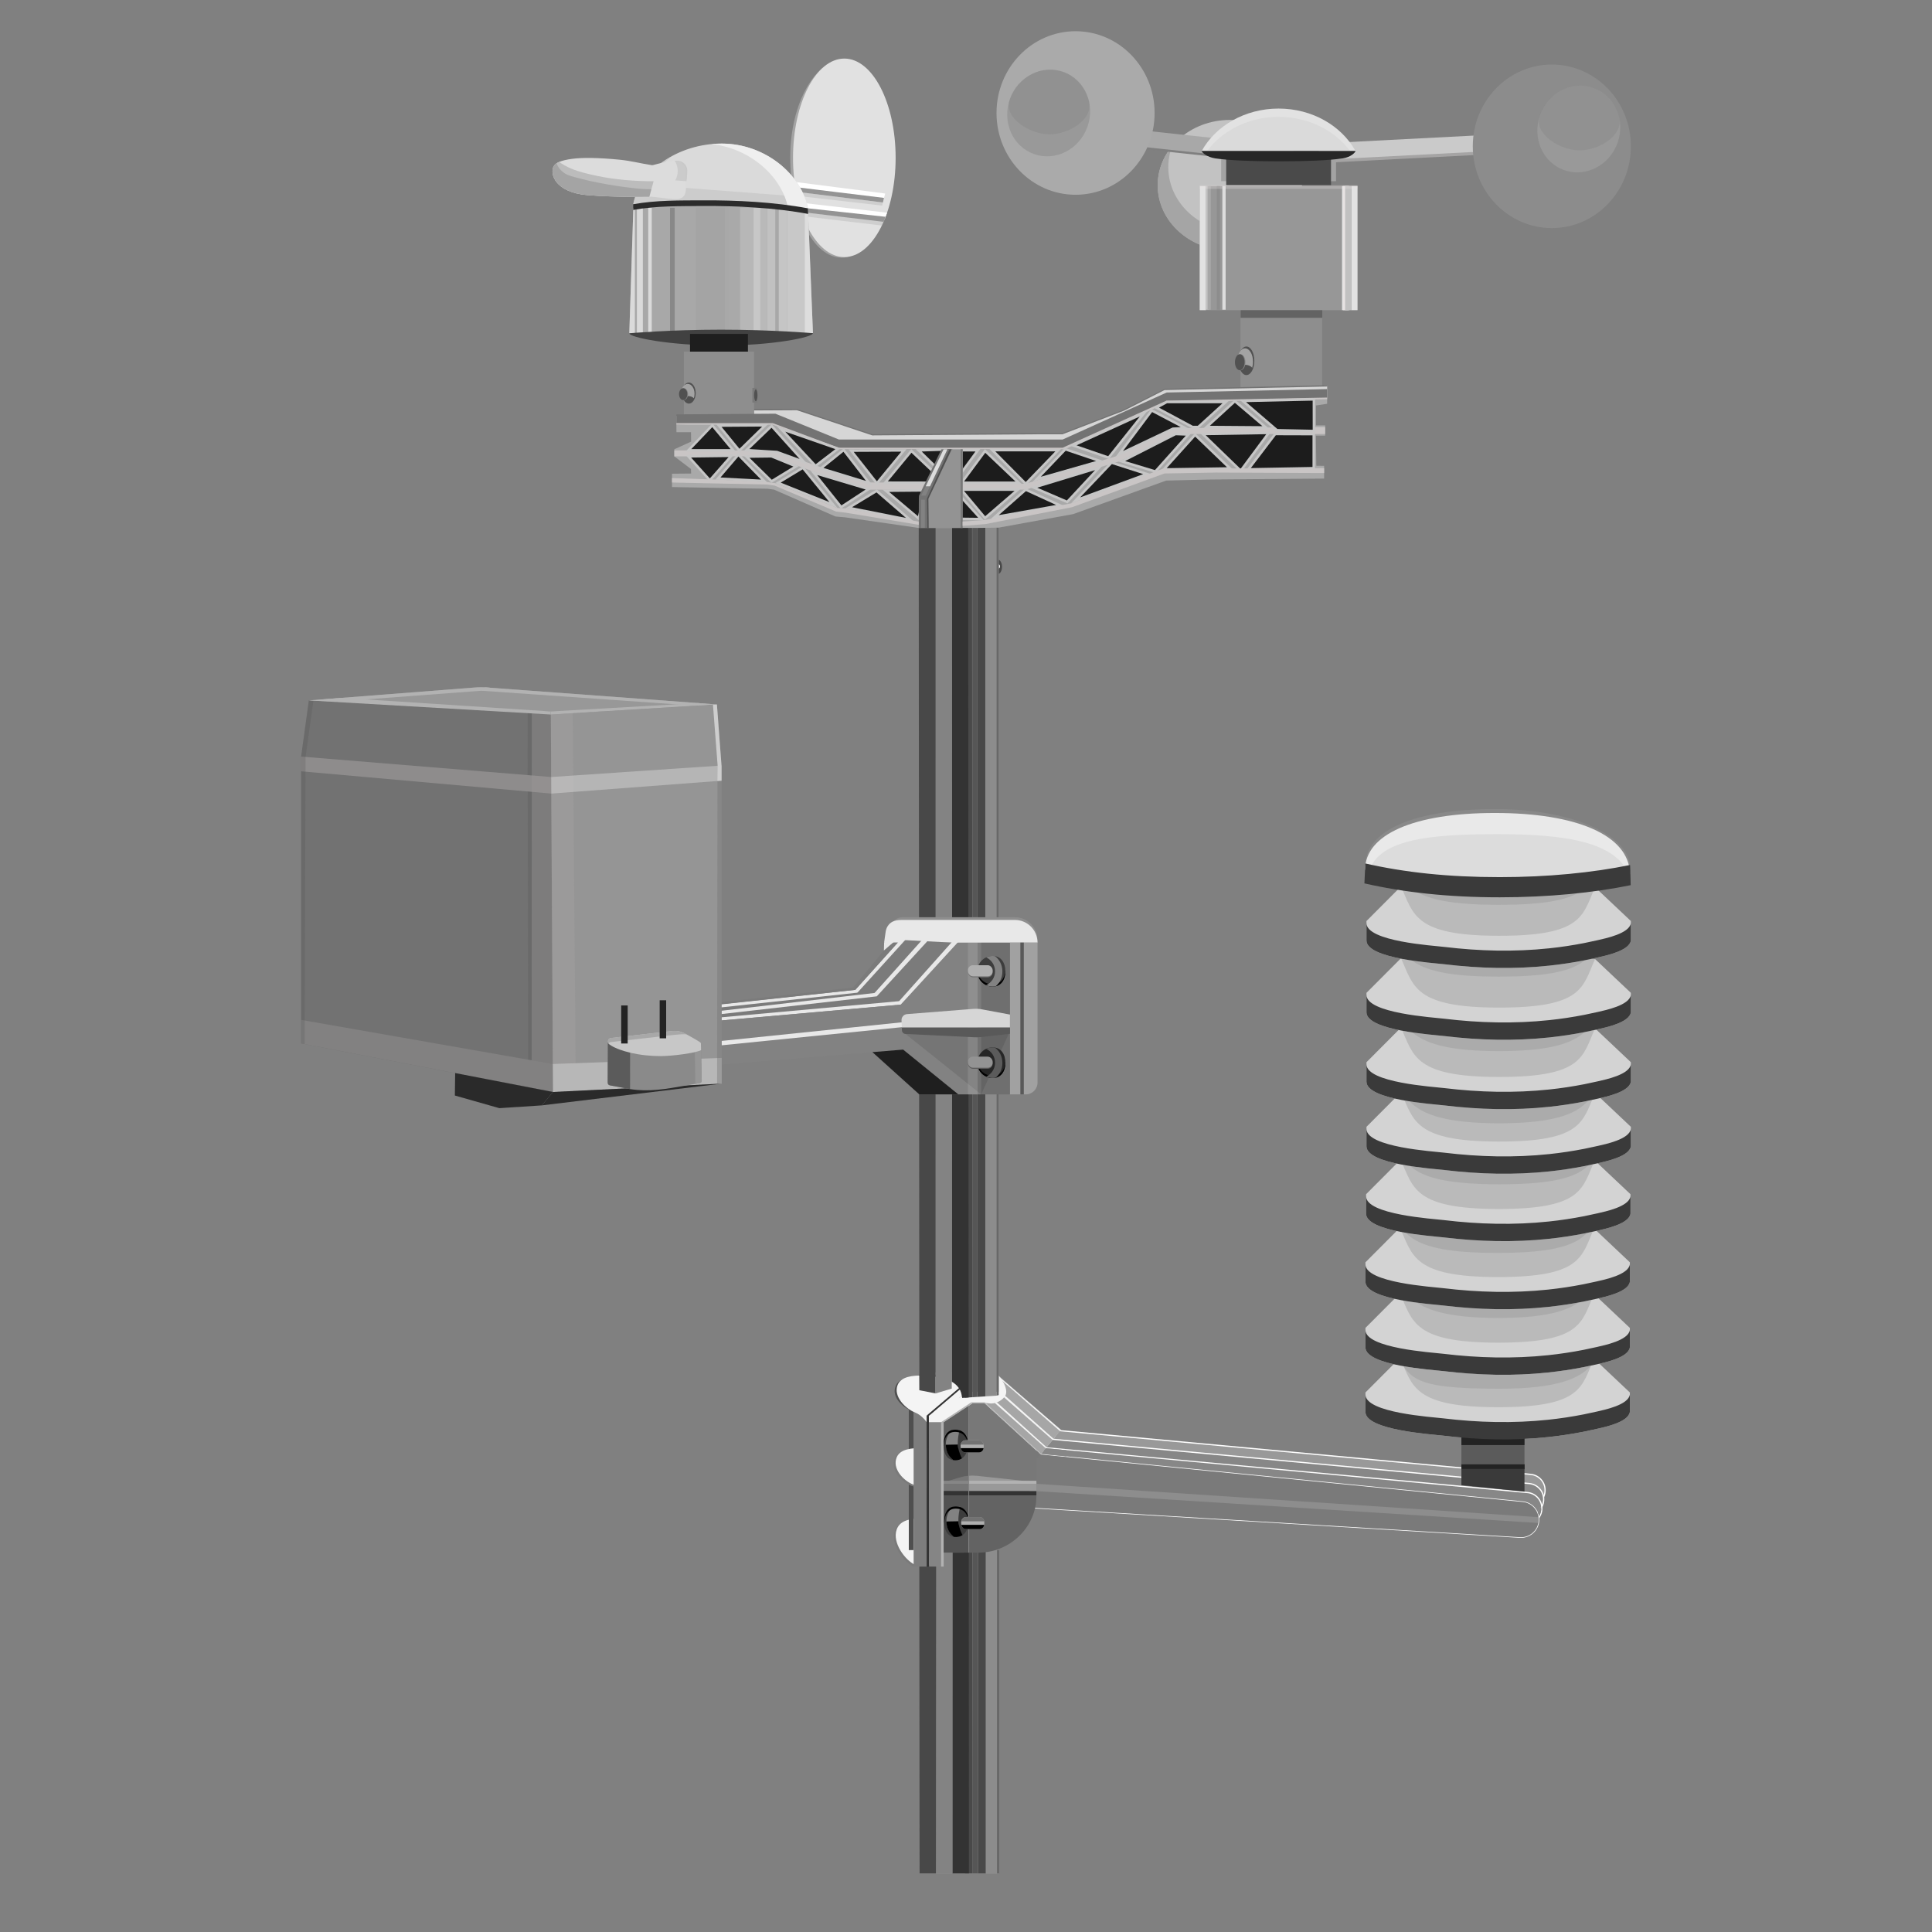 <?xml version="1.0" encoding="UTF-8"?><svg id="uuid-f967d02a-7ce9-48d0-b9ee-9da6dde235be" xmlns="http://www.w3.org/2000/svg" viewBox="0 0 4000 4000"><rect x="0" y="0" width="4000" height="4000" fill="#808080" stroke="none"/><path d="M3278.73,2964.22c-24.31,4.79-48.83,8.49-73.47,11.09-72.03,7.62-144.88,5.81-216.73-2.88-23.63-2.86-161.52-11.27-161.52-49.28v-40.18l71.51-71.74,401.76,1.76,74.15,69.98s0,40.16,0,40.18c-3,21.56-52.68,31.56-68.34,35.2-9.09,2.11-18.21,4.07-27.36,5.87Z" style="fill:#d3d3d3;"/><path d="M2898.52,2811.23c26.15,58.4,28.09,102.08,202.2,102.28,175.06,.2,173.41-42.12,199.56-100.52l-401.76-1.76Z" style="fill:#969696; opacity:.41;"/><polygon points="2068.97 3878.74 2068.97 3209.22 1904.54 3209.22 1903.87 3878.74 2068.97 3878.74" style="fill:#9f9f9f;"/><rect x="2064.06" y="3209.22" width="4.91" height="669.52" style="fill:#686868;"/><path d="M2024.86,3209.22v669.52c5.43,.05,10.86-.01,16.29,0v-669.52s-16.29,0-16.29,0Z" style="fill:#494949;"/><polygon points="1997.55 3209.22 1997.95 3878.74 2013.99 3878.74 2013.85 3209.22 1997.55 3209.22" style="fill:#494949;"/><polygon points="1971.89 3209.22 1971.82 3878.74 2006.05 3878.74 2005.7 3209.22 1971.89 3209.22" style="fill:#333;"/><polygon points="1938.35 3209.22 1937.81 3878.74 1971.82 3878.74 1971.89 3209.22 1938.35 3209.22" style="fill:#838383;"/><polygon points="1903.34 3209.22 1903.87 3878.74 1937.81 3878.74 1938.35 3209.22 1903.34 3209.22" style="fill:#484848;"/><path d="M2014.25,3209.22v669.52c3.54,.05,7.08-.03,10.62,0v-669.52h-10.62Z" style="fill:#565656;"/><rect x="2041.16" y="3209.22" width="22.9" height="669.52" style="fill:#8c8c8c;"/><path d="M3168.05,3118.05l-1006.49-94.86,9.29-63.38,998.27,92.71c17.48,1.62,30.6,16.7,29.79,34.24h0c-.77,16.79-14.09,30.29-30.87,31.3Z" style="fill:#999;"/><path d="M3168.02,3119.34h-.1s-1007.83-94.99-1007.83-94.99l9.67-65.91,1.21,.11,998.27,92.71c18.2,1.69,31.79,17.31,30.95,35.57-.8,17.49-14.59,31.47-32.07,32.52h-.1Zm-1005.01-97.28l1005.05,94.72c16.12-1.02,28.83-13.93,29.57-30.08,.78-16.89-11.8-31.34-28.64-32.91l-997.06-92.6-8.92,60.86Z" style="fill:#fff;"/><path d="M3165.12,3137.05l-1019.37-108.98,22.18-49.26,998.27,92.71c17.48,1.62,30.6,16.7,29.79,34.24h0c-.77,16.79-14.09,30.29-30.87,31.3Z" style="fill:#878787;"/><path d="M3165.1,3138.33h-.1s-1007.83-94.99-1007.83-94.99l9.67-65.91,1.21,.11,998.27,92.71c18.2,1.69,31.79,17.31,30.95,35.57-.8,17.49-14.59,31.47-32.07,32.52h-.1Zm-1005.01-97.28l1005.05,94.72c16.12-1.02,28.83-13.93,29.57-30.08,.78-16.89-11.8-31.34-28.64-32.91l-997.06-92.6-8.92,60.86Z" style="fill:#fff;"/><path d="M3161.36,3156.95h-.1s-1007.83-94.99-1007.83-94.99l9.67-65.91,1.21,.11,998.27,92.7c18.2,1.69,31.79,17.31,30.95,35.57-.8,17.49-14.59,31.47-32.07,32.52h-.1Zm-1014.46-145.53l1014.51,142.97c16.12-1.02,28.83-13.93,29.57-30.08,.78-16.89-11.8-31.34-28.64-32.91l-997.42-92.99-18.01,13Z" style="fill:#fff;"/><path d="M3146.79,3183.26l-1021.84-61.85,6.23-113.05,1021.39,100.61c19.13,1.82,33.74,17.88,33.74,37.1h0c0,21.47-18.09,38.5-39.52,37.2Z" style="fill:#7a7a7a; stroke:#fff; stroke-miterlimit:10; stroke-width:1.28px;"/><path d="M1994.74,3214.47h-113.18v-332.96h218.95l-13.66,21.14,58.88,28.41v132.41c0,83.4-67.61,151.01-151.01,151.01Z" style="fill:#787878;"/><path d="M1947.96,3186.97c0,17.86,6.51,36.03-5.79,43.77-12.82,8.05-37.92,12.71-37.92,12.71h-12.66c-20.3-9.39-48.86-46.25-39.24-73.96,7.25-20.88,32.74-22.57,48.91-22.57,37.14,0,46.71,9.56,46.71,40.05Z" style="fill:#7a7a7a;"/><path d="M1947.96,3186.97c0,17.86,10.64,33.2-1.67,40.94-16.81,10.56-33.97,20.08-51.88,11.8-20.3-9.39-47.57-45.34-37.94-73.04,7.25-20.88,32.74-22.57,48.91-22.57,37.14,0,42.58,12.39,42.58,42.87Z" style="fill:#f4f4f4;"/><rect x="1881.57" y="2884.9" width="10.01" height="324.41" style="fill:#4f4f4f;"/><path d="M1953.78,3036.85c0,15.23,.69,28.51-11.61,35.1-16.81,9.01-37.58,11.22-55.48,4.15-20.3-8.01-43.96-32.75-34.34-56.38,7.25-17.81,32.74-19.25,48.91-19.25,37.14,0,52.53,10.37,52.53,36.37Z" style="fill:#7a7a7a;"/><path d="M1951.17,3035.59c0,15.23-4.88,28.07-4.88,33.95,0,19.07-37.58,11.22-55.48,4.15-20.3-8.01-43.96-32.75-34.34-56.38,7.25-17.81,32.74-19.25,48.91-19.25,37.14,0,45.8,11.52,45.8,37.53Z" style="fill:#f4f4f4;"/><rect x="1891.58" y="2884.9" width="26.88" height="358.55" style="fill:#7d7d7d;"/><polygon points="1953.78 3243.45 1923.32 3243.45 1922.13 2884.9 1953.78 2884.9 1953.78 3243.45" style="fill:#858585;"/><path d="M2145.74,3087.22l-191.95-.25v-18.14l33.32-9.95c11.7-3.49,23.97-4.62,36.11-3.3l122.53,13.25v18.39Z" style="fill:#999;"/><polygon points="2145.74 3096.26 1953.79 3096.26 1953.79 3086.97 2145.74 3087.22 2145.74 3096.26" style="fill:#333;"/><polygon points="2190.54 2967.44 2158.63 3005.98 2023.67 2882.3 2060.55 2842.38 2190.54 2967.44" style="fill:#f4f4f4;"/><polygon points="2082 2873.01 2190.54 2967.44 2181.17 2978.75 2079.05 2887.94 2082 2873.01" style="fill:#a6a6a6;"/><polygon points="2065.89 2846.74 2197.13 2960.97 2185.48 2973.61 2059.4 2853.57 2065.89 2846.74" style="fill:#a6a6a6;"/><polygon points="2158.63 3005.98 2043.03 2877.47 1992.44 2877.47 1992.44 2905.59 2038.91 2905.59 2154.66 3011.32 2158.63 3005.98" style="fill:#f4f4f4;"/><polygon points="2179.2 2981.14 2155.48 3010.24 2038.98 2903.4 2075.53 2890.22 2179.2 2981.14" style="fill:#a6a6a6;"/><path d="M2081.36,2889.66c-4.12,7.14-16.22,16.27-29.23,16.12-6.38-.07-24.35-3.11-31.48-5.28-5.91-1.8,.67-7.52-5.2-10.91-27.37-15.8-41.02-43.61-33.2-57.15,7.82-13.54,35.78-18.25,63.15-2.44s43.78,46.13,35.96,59.67Z" style="fill:#f4f4f4;"/><path d="M2074.57,1173.52c0,8.17-3.84,14.79-8.57,14.79s-14.59-6.62-14.59-14.79,9.85-14.79,14.59-14.79,8.57,6.62,8.57,14.79Z" style="fill:#484848;"/><path d="M2067.77,1168.45v8.45c1.45,0,2.62-1.89,2.62-4.23s-1.17-4.23-2.62-4.23Z" style="fill:#fff;"/><rect x="1903.34" y="1076.73" width="164.43" height="1804.78" style="fill:#9f9f9f;"/><polygon points="2067.77 2888.36 2062.86 2889.61 2062.86 1076.73 2067.77 1076.73 2067.77 2888.36" style="fill:#686868;"/><polygon points="2039.96 2891.04 2023.67 2892.1 2023.67 1076.73 2039.96 1076.73 2039.96 2891.04" style="fill:#494949;"/><polygon points="2013.05 2892.79 1997.42 2893.81 1996.36 1076.73 2012.65 1076.73 2013.05 2892.79" style="fill:#494949;"/><polygon points="2005.46 2893.28 1970.69 2895.78 1970.69 1076.73 2004.5 1076.73 2005.46 2893.28" style="fill:#333;"/><polygon points="1970.5 2883.79 1937.08 2883.79 1937.15 1076.73 1970.69 1076.73 1970.5 2883.79" style="fill:#838383;"/><polygon points="1937.08 2883.79 1903.21 2883.79 1902.15 1076.73 1937.15 1076.73 1937.08 2883.79" style="fill:#484848;"/><polygon points="2023.67 2892.1 2013.05 2892.79 2013.05 1076.73 2023.67 1076.73 2023.67 2892.1" style="fill:#565656;"/><polygon points="2062.86 2889.61 2039.96 2891.04 2039.96 1076.73 2062.86 1076.73 2062.86 2889.61" style="fill:#8c8c8c;"/><path d="M1848.59,325.54c0,113.5-47.56,207.92-106.22,207.92s-106.22-94.42-106.22-207.92,53.27-202.8,111.93-202.8,100.51,89.3,100.51,202.8Z" style="fill:#a3a3a3;"/><ellipse cx="1748.09" cy="326.75" rx="106.22" ry="205.5" style="fill:#e1e1e1;"/><polygon points="1829.27 413.15 1646.58 387.49 1645.67 381.47 1645 376.55 1832.75 400.67 1829.27 413.15" style="fill:#fff;"/><polygon points="1827.98 419.17 1648.24 397.04 1647.45 392.68 1646.55 387.32 1830.23 409.72 1827.98 419.17" style="fill:#949494;"/><polygon points="1832.17 452.33 1656.4 430.58 1655.8 428.58 1655.25 426.7 1654.2 422.94 1653.14 419.01 1836.6 440.39 1835.08 444.72 1833.75 448.27 1832.17 452.33" style="fill:#fff;"/><polygon points="1829.3 459.22 1659.09 438.99 1657.99 435.64 1656.78 431.81 1656.07 429.47 1833.52 448.85 1832.79 450.76 1830.96 455.31 1829.3 459.22" style="fill:#949494;"/><polygon points="1825.76 466.92 1662.15 447.5 1659.09 438.99 1830.14 457.23 1829 459.89 1827.87 462.39 1825.76 466.92" style="fill:#949494; opacity:.25;"/><polygon points="1826.37 425.66 1649.93 405.42 1648.24 397.04 1827.98 419.17 1826.37 425.66" style="fill:#949494; opacity:.25;"/><path d="M1970.56,2887.81c0,15.23-14.03,27.38-26.34,33.98-16.81,9.01-36.44,7.6-54.35,.54-20.3-8.01-45.1-29.14-35.48-52.76,7.25-17.81,32.74-19.25,48.91-19.25,37.14,0,67.25,11.49,67.25,37.49Z" style="fill:#4f4f4f;"/><path d="M1918.46,2944.44s-8.96-14.05-23.69-19.89c-20.3-8.05-45.87-33.57-36.25-57.31,7.25-17.89,32.74-19.34,48.91-19.34,17.7,0,35.64,3.03,52.58,8.14,12.76,3.85,26.05,13.95,29.91,27.61,.76,2.69,1.38,6.57,1.38,6.57l-72.84,54.22Z" style="fill:#f4f4f4;"/><polygon points="1923.16 2931.46 1918.46 2930.81 1988.08 2871.63 1992.44 2872.4 1923.16 2931.46" style="fill:#333;"/><polygon points="2020.65 2900.52 1992.15 2894.24 1991.3 2890.22 1923.35 2931.36 1923.16 2931.46 1923.16 2944.44 1953.78 2944.44 2020.65 2900.52" style="fill:#f4f4f4;"/><polygon points="1400.33 879.27 1400.54 894.84 1430.63 894.84 1430.91 914.28 1396.15 930.18 1396.15 944.92 1430.59 971 1430.95 980.41 1391.34 980.76 1391.33 1008.39 1536.42 1011.03 1589.1 1011.87 1602.68 1013.76 1729.79 1069.36 1749.73 1071.08 1902.16 1093.04 2021.93 1093.04 2067.77 1092.41 2221.81 1064.43 2414.43 994.99 2507.15 992.76 2741.45 990.83 2741.45 964.53 2725.32 964.3 2724.45 902.02 2743.61 901.96 2743.63 880.74 2724.47 880.74 2724.47 839.49 2747.72 835.99 2747.72 797.51 2415.67 832.31 2255.72 903.9 2197.01 930.18 2045.8 930.18 1842.75 930.18 1736.7 929.58 1599.07 871.64 1400.33 879.27" style="fill:#a9a9a9;"/><ellipse cx="2546.33" cy="383.44" rx="149.29" ry="135.14" style="fill:#c2c2c2;"/><path d="M2568.1,481.22c-82.45,0-149.29-60.5-149.29-135.14,0-15.24,2.79-29.88,7.92-43.55-18.82,22.61-29.99,50.75-29.99,81.24,0,74.64,66.84,135.14,149.29,135.14,65.62,0,121.35-38.32,141.37-91.59-27.25,32.73-70.54,53.9-119.31,53.9Z" style="fill:#a5a5a5;"/><polygon points="1683.13 689.83 1302.92 690.01 1311.32 430.15 1467.76 417.62 1672.53 430.13 1683.13 689.83" style="fill:#a8a8a8;"/><rect x="1629.58" y="430.15" width="36.31" height="262.45" style="fill:#e4e4e4; opacity:.54;"/><rect x="1612.34" y="430.15" width="17.24" height="262.45" style="fill:#c5c5c5;"/><polygon points="1683.13 689.83 1665.9 692.6 1665.9 430.15 1672.77 431.36 1683.13 689.83" style="fill:#ddd;"/><rect x="1318.65" y="430.15" width="12.29" height="262.45" style="fill:#dadada;"/><rect x="1342.15" y="430.15" width="7.21" height="262.45" style="fill:#dadada;"/><polygon points="1314.45 692.6 1302.92 690.01 1311.32 430.15 1314.45 430.15 1314.45 692.6" style="fill:#dadada;"/><rect x="1588.65" y="430.15" width="16.48" height="262.45" style="fill:#c1c1c1;"/><rect x="1574.23" y="430.15" width="14.42" height="262.45" style="fill:#b9b9b9;"/><rect x="1559.81" y="430.15" width="14.42" height="262.45" style="fill:#c7c7c7;"/><rect x="1532" y="430.15" width="27.81" height="262.45" style="fill:#b7b7b7;"/><rect x="1507.42" y="430.15" width="24.58" height="262.45" style="fill:#a9a9a9;"/><rect x="1440.51" y="430.15" width="60.12" height="262.45" style="fill:#9c9c9c; opacity:.3;"/><rect x="1387.18" y="430.15" width="9.7" height="262.45" style="fill:#888;"/><path d="M1683.13,689.83c0,8.61-84.5,25.56-190.45,25.56s-189.76-16.77-189.76-25.38c0,0,83.8-7.47,189.75-7.47s190.46,7.29,190.46,7.29Z" style="fill:#414141;"/><rect x="1428.6" y="691.35" width="119.92" height="36.76" style="fill:#1e1e1e;"/><rect x="1415.78" y="728.11" width="145.54" height="133.04" style="fill:#8e8e8e;"/><rect x="1557.75" y="803.17" width="9.3" height="30.3" style="fill:#797979;"/><ellipse cx="1426.23" cy="813.82" rx="14.14" ry="21.82" style="fill:#515151;"/><path d="M1423.89,819.92c5.5,0,10.26,1.85,12.6,4.56,.98-2.78,1.54-5.91,1.54-9.25,0-11.27-6.33-20.41-14.14-20.41s-14.14,9.14-14.14,20.41c0,3.33,.56,6.47,1.55,9.25,2.34-2.7,7.09-4.56,12.6-4.56Z" style="fill:#a3a3a3;"/><ellipse cx="1415.95" cy="816" rx="8.62" ry="12.25" style="fill:#848484;"/><ellipse cx="1414.44" cy="816" rx="8.62" ry="12.25" style="fill:#515151;"/><ellipse cx="1564.82" cy="818.32" rx="3.49" ry="12.25" style="fill:#515151;"/><polygon points="3058.44 320.74 2730.45 337.67 2730.45 303.81 3058.44 286.87 3058.44 320.74" style="fill:#a5a4a4;"/><polygon points="3058.44 314.22 2730.45 331.15 2730.45 297.29 3058.44 280.35 3058.44 314.22" style="fill:#cacaca;"/><polygon points="2674.46 341.75 2347.91 306.68 2353.26 273.24 2679.81 308.31 2674.46 341.75" style="fill:#7f7f7f;"/><polygon points="2674.46 337.18 2347.91 302.11 2353.26 268.67 2679.81 303.74 2674.46 337.18" style="fill:#a8a8a8;"/><rect x="2568.39" y="630.79" width="169.2" height="180.36" style="fill:#8e8e8e;"/><ellipse cx="2580.53" cy="746.98" rx="16.44" ry="29.59" style="fill:#515151;"/><path d="M2577.81,755.25c6.4,0,11.93,2.51,14.65,6.18,1.14-3.77,1.8-8.02,1.8-12.53,0-15.28-7.36-27.68-16.44-27.68s-16.44,12.39-16.44,27.68c0,4.52,.66,8.77,1.8,12.53,2.72-3.66,8.25-6.18,14.65-6.18Z" style="fill:#a3a3a3;"/><ellipse cx="2568.58" cy="749.93" rx="10.02" ry="16.6" style="fill:#848484;"/><ellipse cx="2566.83" cy="749.93" rx="10.02" ry="16.6" style="fill:#515151;"/><path d="M2806.4,312.57c-28.83-52-89.28-87.8-159.19-87.8s-130.37,35.81-159.19,87.8h318.39Z" style="fill:#e2e2e2;"/><path d="M2795.22,312.57c-31.69-42.5-86.14-70.56-148.02-70.56s-116.33,28.06-148.02,70.56h296.04Z" style="fill:#dadada;"/><rect x="2528.32" y="319.67" width="237.76" height="55.48" style="fill:#a3a3a3;"/><rect x="2538.67" y="316.68" width="217.06" height="66.76" style="fill:#4a4a4a;"/><path d="M2806.4,312.58c0,2.71-9.43,12.89-26.49,15.38-28.43,4.15-77.21,6.05-132.71,6.05s-102.27-1.95-130.81-6.05c-17.62-2.53-28.38-12.64-28.38-15.4h18.66s79.69,0,140.74,0,140.74,0,140.74,0c12.24,.01,18.24,.01,18.24,.01Z" style="fill:#272727;"/><rect x="2483.86" y="385.11" width="326.69" height="257.01" style="fill:#979797;"/><rect x="2483.86" y="385.11" width="12.83" height="257.01" style="fill:#e2e2e2;"/><rect x="2797.72" y="385.11" width="12.83" height="257.01" style="fill:#e2e2e2;"/><rect x="2778.48" y="385.11" width="12.83" height="257.01" style="fill:#e2e2e2;"/><rect x="2781.01" y="385.11" width="12.83" height="257.01" style="fill:#e8e3e3;"/><rect x="2784.89" y="385.11" width="12.83" height="257.01" style="fill:#c1c1c1;"/><rect x="2530.76" y="385.11" width="6.79" height="256.09" style="fill:#ddd;"/><rect x="2519.16" y="385.11" width="6.79" height="256.09" style="fill:#8d8d8d;"/><rect x="2496.69" y="385.11" width="6.79" height="256.09" style="fill:#c6c6c6;"/><rect x="2500.08" y="385.11" width="6.79" height="256.09" style="fill:#a7a7a7;"/><rect x="2483.86" y="383.44" width="326.69" height="7.63" style="fill:#e8e3e3; opacity:.28;"/><rect x="2568.58" y="642.11" width="169.01" height="15.86" style="fill:#636363;"/><polygon points="2747.72 797.51 2411.19 804.97 2326.86 847.85 2199.97 896.56 2150.41 896.56 1806 898.85 1649.96 846.71 1649.87 846.99 1649.87 846.71 1561.29 846.97 1561.32 861.16 1603.22 861.89 1749.11 916.71 1771.37 916.71 1798.4 916.71 2152.41 913.7 2169.59 913.23 2199.21 915.28 2219.23 908.5 2329.84 855.58 2412.37 813.36 2747.72 806.18 2747.72 797.51" style="fill:#737373;"/><polygon points="2747.72 800.21 2411.05 807.54 2326.72 850.42 2199.83 899.12 2150.27 899.12 1805.86 901.41 1649.82 849.28 1649.73 849.56 1649.73 849.28 1561.34 849.75 1561.32 861.16 1603.08 864.46 1748.97 919.28 1771.23 919.28 1798.26 919.28 2152.27 916.27 2169.44 915.8 2199.07 917.85 2219.09 911.07 2329.7 858.15 2412.23 815.93 2747.72 808.75 2747.72 800.21" style="fill:#d6d6d6;"/><polygon points="2747.72 808.75 2415.44 815.93 2200.21 913.19 1736.68 913.19 1736.68 913.19 1605.37 859.77 1400.3 861.16 1400.3 879.27 1599.92 879.27 1737.39 929.92 2204.38 930.18 2418.88 832.31 2747.72 826.53 2747.72 808.75" style="fill:#c9c5c5;"/><polygon points="2747.72 805.55 2415.44 812.66 2200.21 909.93 1736.68 909.93 1736.68 909.92 1605.37 856.5 1400.3 857.89 1400.3 876 1599.92 876 1736.46 926.92 2200.21 926.92 2414.96 829.55 2747.72 823.1 2747.72 805.55" style="fill:#737373;"/><polygon points="2433.7 886.38 2428.42 887.57 2311.97 944.25 2311.97 944.26 2123.6 1001.57 1789.89 998.73 1601.31 933.24 1597.15 932.51 1396.09 932.51 1396.09 944.9 1597.15 944.7 1597.15 944.69 1785.24 1013.05 1788.65 1013.76 2123.6 1013.76 2317.3 955.21 2433.7 898.55 2433.7 898.56 2743.55 898.56 2743.56 884.25 2722.92 884.27 2433.7 886.38" style="fill:#c9c5c5;"/><polygon points="1518.04 932.41 1425.21 932.41 1474.81 880.55 1518.04 932.41" style="fill:#1c1c1c; stroke:#c6c6c6; stroke-miterlimit:10; stroke-width:5.11px;"/><polygon points="1664.27 956.12 1608.45 935.83 1545.49 931.88 1597.52 881.99 1664.27 956.12" style="fill:#1c1c1c; stroke:#c6c6c6; stroke-miterlimit:10; stroke-width:5.11px;"/><polygon points="1582.07 995.79 1486.39 990.83 1528.71 941.38 1582.07 995.79" style="fill:#1c1c1c; stroke:#c6c6c6; stroke-miterlimit:10; stroke-width:5.11px;"/><polygon points="1884.67 1076.68 1757.15 1051.36 1814.95 1016.33 1884.67 1076.68" style="fill:#1c1c1c; stroke:#c6c6c6; stroke-miterlimit:10; stroke-width:5.11px;"/><polygon points="1799.94 1000.52 1699.51 969.77 1746.71 931.76 1799.94 1000.52" style="fill:#1c1c1c; stroke:#c6c6c6; stroke-miterlimit:10; stroke-width:5.11px;"/><polygon points="1725.51 1045.68 1610.73 999.67 1662.36 968.39 1725.51 1045.68" style="fill:#1c1c1c; stroke:#c6c6c6; stroke-miterlimit:10; stroke-width:5.11px;"/><polygon points="1956.34 999.49 1832.68 999.28 1886.87 933.66 1956.34 999.49" style="fill:#1c1c1c; stroke:#c6c6c6; stroke-miterlimit:10; stroke-width:5.11px;"/><polygon points="1425.21 944.81 1514.19 943.7 1469.7 994.31 1425.21 944.81" style="fill:#1c1c1c; stroke:#c6c6c6; stroke-miterlimit:10; stroke-width:5.11px;"/><polygon points="1762.29 933.03 1871.48 932.52 1815.49 1000.52 1762.29 933.03" style="fill:#1c1c1c; stroke:#c6c6c6; stroke-miterlimit:10; stroke-width:5.11px;"/><polygon points="1833.91 1015.97 1914.73 1015.29 1902.16 1073.45 1833.91 1015.97" style="fill:#1c1c1c; stroke:#c6c6c6; stroke-miterlimit:10; stroke-width:5.11px;"/><polygon points="1488.55 881.2 1584.29 880.55 1530.77 932.85 1488.55 881.2" style="fill:#1c1c1c; stroke:#c6c6c6; stroke-miterlimit:10; stroke-width:5.11px;"/><polygon points="1616.91 887.98 1734.92 929.03 1688.47 964.6 1616.91 887.98" style="fill:#1c1c1c; stroke:#c6c6c6; stroke-miterlimit:10; stroke-width:5.11px;"/><polygon points="1684.78 978.76 1798.28 1012.62 1741.5 1049.76 1684.78 978.76" style="fill:#1c1c1c; stroke:#c6c6c6; stroke-miterlimit:10; stroke-width:5.11px;"/><polygon points="1545.49 945.34 1597.22 944.71 1648.16 965.54 1597.52 996.44 1545.49 945.34" style="fill:#1c1c1c; stroke:#c6c6c6; stroke-miterlimit:10; stroke-width:5.11px;"/><polygon points="1902.16 932.44 1952.45 930.81 1939.07 968.46 1902.16 932.44" style="fill:#1c1c1c; stroke:#c6c6c6; stroke-miterlimit:10; stroke-width:5.11px;"/><polygon points="1975.32 932.2 2024.57 932.2 1977.44 996.15 1975.32 932.2" style="fill:#1c1c1c; stroke:#c6c6c6; stroke-miterlimit:10; stroke-width:5.11px;"/><polygon points="1930.95 1013.8 1925.48 1073.45 2031.16 1074.69 1975.85 1013.8 1930.95 1013.8" style="fill:#1c1c1c; stroke:#c6c6c6; stroke-miterlimit:10; stroke-width:5.11px;"/><polygon points="2039.43 1072.43 2107.36 1013.8 1990.38 1013.8 2039.43 1072.43" style="fill:#1c1c1c; stroke:#c6c6c6; stroke-miterlimit:10; stroke-width:5.11px;"/><polygon points="1990.94 999.49 2039.54 933.66 2108.88 999.49 1990.94 999.49" style="fill:#1c1c1c; stroke:#c6c6c6; stroke-miterlimit:10; stroke-width:5.11px;"/><polygon points="2054.58 932 2123.67 1001.6 2190.91 932 2054.58 932" style="fill:#1c1c1c; stroke:#c6c6c6; stroke-miterlimit:10; stroke-width:5.11px;"/><polygon points="2123.67 1013.78 2059.26 1070.61 2195.09 1046.56 2123.67 1013.78" style="fill:#1c1c1c; stroke:#c6c6c6; stroke-miterlimit:10; stroke-width:5.11px;"/><polygon points="2205.72 930.18 2277.98 954.64 2146.56 992.13 2205.72 930.18" style="fill:#1c1c1c; stroke:#c6c6c6; stroke-miterlimit:10; stroke-width:5.11px;"/><polygon points="2140.15 1009.33 2209.47 1039.18 2275.59 968.11 2140.15 1009.33" style="fill:#1c1c1c; stroke:#c6c6c6; stroke-miterlimit:10; stroke-width:5.11px;"/><polygon points="2490.13 898.58 2568.71 974.57 2626.78 896.27 2490.13 898.58" style="fill:#1c1c1c; stroke:#c6c6c6; stroke-miterlimit:10; stroke-width:5.11px;"/><polygon points="2301.31 957.88 2226.83 1036.05 2374.74 981.45 2301.31 957.88" style="fill:#1c1c1c; stroke:#c6c6c6; stroke-miterlimit:10; stroke-width:5.11px;"/><polygon points="2222.03 922.32 2295.23 947.49 2368.44 855.52 2222.03 922.32" style="fill:#1c1c1c; stroke:#c6c6c6; stroke-miterlimit:10; stroke-width:5.11px;"/><polygon points="2384.63 849.88 2454.09 886.4 2428.49 887.59 2316.79 940.58 2384.63 849.88" style="fill:#1c1c1c; stroke:#c6c6c6; stroke-miterlimit:10; stroke-width:5.11px;"/><polygon points="2322.69 955.17 2392.01 976.19 2460.59 899.61 2433.77 898.58 2322.69 955.17" style="fill:#1c1c1c; stroke:#c6c6c6; stroke-miterlimit:10; stroke-width:5.11px;"/><polygon points="2409.69 971.93 2474.28 900.31 2546.57 969.84 2409.69 971.93" style="fill:#1c1c1c; stroke:#c6c6c6; stroke-miterlimit:10; stroke-width:5.11px;"/><polygon points="2394.24 843.99 2415.67 832.31 2537.75 832.31 2480.9 884.03 2468.92 884.03 2394.24 843.99" style="fill:#1c1c1c; stroke:#c6c6c6; stroke-miterlimit:10; stroke-width:5.11px;"/><polygon points="2556.63 830.6 2620.73 884.97 2498.32 884.03 2556.63 830.6" style="fill:#1c1c1c; stroke:#c6c6c6; stroke-miterlimit:10; stroke-width:5.11px;"/><polygon points="2584.48 971.76 2640.24 898.57 2719.96 898.8 2719.96 969.28 2584.48 971.76" style="fill:#1c1c1c; stroke:#c6c6c6; stroke-miterlimit:10; stroke-width:5.11px;"/><polygon points="2573.12 830.13 2643.74 890.74 2720.38 892.35 2720.26 826.86 2573.12 830.13" style="fill:#1c1c1c; stroke:#c6c6c6; stroke-miterlimit:10; stroke-width:5.11px;"/><polygon points="1993.53 930.19 1992.92 1093.04 1922.77 1093.04 1917.95 1036.56 1953.64 930.19 1993.53 930.19" style="fill:#939393;"/><polygon points="1970.38 930.18 1953.64 930.19 1907.65 1024.53 1905.87 1031.04 1905.03 1093.04 1922.77 1093.04 1922.14 1032.62 1970.38 930.18" style="fill:#515151;"/><polygon points="1965.9 930.18 1949.16 930.19 1902.76 1026.12 1902.39 1031.17 1902.16 1093.04 1919.9 1093.04 1919.13 1032.27 1965.9 930.18" style="fill:#737373;"/><polygon points="1953.64 930.19 1907.27 1026.12 1916.41 1026.12 1961.55 930.09 1953.64 930.19" style="fill:#ddd; opacity:.14;"/><rect x="1907.27" y="1034.57" width="7.47" height="58.47" style="fill:#ddd; opacity:.14;"/><polygon points="1925.48 1006.83 1916.6 1006.83 1953.64 930.19 1961.55 930.09 1925.48 1006.83" style="fill:#ddd;"/><rect x="1988.96" y="930.19" width="3.96" height="162.85" style="fill:#777;"/><polygon points="1391.34 989.87 1480.27 992.8 1588.47 998.02 1604.96 1000.26 1733.58 1051.71 1750.04 1052.54 1902.16 1080.01 1902.16 1086.58 1749.63 1061.27 1731.05 1059.17 1603.84 1005.41 1588.21 1003.17 1391.34 999.02 1391.34 989.87" style="fill:#c9c5c5;"/><polygon points="1992.97 1079.84 2038.3 1076.68 2217.61 1042.14 2392.01 976.19 2407.44 970.54 2741.45 969.19 2741.45 979.38 2517.63 978.39 2410.93 980.28 2219.59 1050.14 2040.22 1085.08 1992.97 1088.71 1992.97 1079.84" style="fill:#c9c5c5;"/><path d="M2123.2,2265.82h-219.9l-51.95-95.8v-253.17l286.61,5.6,9.4,318.49c.4,13.62-10.53,24.88-24.15,24.88Z" style="fill:#828282;"/><g><g><g><g><path d="M2148.09,1951.55l-304.53-5.64v-21.72c0-13.92,11.28-25.2,25.2-25.2h232.41c25.91,0,46.92,21.01,46.92,46.92v5.64Z" style="fill:#8e8e8e;"/><path d="M2148.09,1951.55h-317.64l3.18-22.2c.62-4.3,2.02-8.49,4.38-12.14,7.3-11.31,19.15-12.58,30.75-12.58h232.41c25.91,0,46.92,21.01,46.92,46.92h0Z" style="fill:#e8e8e8;"/></g><polygon points="1864.97 1945.91 1775.22 2055.22 1768.12 2081.19 1864.74 2072.52 1969.72 1951.55 1864.97 1945.91" style="fill:#7b7b7b;"/><polygon points="1815.3 2062.76 1809.75 2056.89 1921.67 1931.97 1929.09 1938.78 1815.3 2062.76" style="fill:#e8e8e8;"/><polygon points="1775.22 2055.22 1770.39 2049.9 1887.43 1919.55 1893.35 1924.99 1775.22 2055.22" style="fill:#e8e8e8;"/><polygon points="1864.71 2080 1861.52 2072.81 1976.97 1943.43 1984.07 1949.94 1864.71 2080" style="fill:#e8e8e8;"/></g><polygon points="1860.53 2069.2 1815.3 2062.76 1780.03 2066.84 1494.13 2092.6 1494.13 2106.19 1564.19 2099.46 1856.91 2073.23 1860.53 2069.2" style="fill:#7b7b7b;"/><polygon points="1807.45 2055.22 1775.22 2055.22 1763.06 2056.53 1493.73 2082.74 1494.13 2096.29 1564.19 2089.55 1789.65 2058.31 1807.45 2055.22" style="fill:#7b7b7b;"/><polygon points="1815.3 2055.33 1494.13 2092.6 1494.13 2099.46 1815.3 2062.82 1815.3 2055.33" style="fill:#e8e8e8;"/><polygon points="1772.73 2049.2 1493.93 2078.91 1493.73 2085.63 1775.22 2055.22 1772.73 2049.2" style="fill:#e8e8e8;"/><polygon points="1772.73 2043.9 1493.87 2074.89 1493.92 2079.41 1770.84 2049.4 1772.73 2043.9" style="fill:#7b7b7b;"/><polygon points="1864.74 2072.52 1494.13 2106.19 1494.13 2112.69 1864.74 2080 1864.74 2072.52" style="fill:#e8e8e8;"/><polygon points="1765.55 2045.55 1770.84 2049.4 1858.7 1951.55 1843.56 1951.55 1765.55 2045.55" style="fill:#7b7b7b;"/></g><polygon points="1869.86 2173.08 1494.13 2204.01 1494.13 2112.69 1864.74 2080 1869.86 2173.08" style="fill:#828282;"/><polygon points="1867.3 2116.55 1494.13 2155.1 1494.13 2164.17 1867.3 2126.66 1867.3 2116.55" style="fill:#e8e8e8;"/></g><polygon points="1984.07 2265.82 1903.3 2265.82 1806.22 2178.32 1869.86 2173.08 1984.07 2265.82" style="fill:#1f1f1f;"/><path d="M2123.69,2265.82h-32.67v-314.27h57.07v289.87c0,13.48-10.92,24.4-24.4,24.4Z" style="fill:#a1a1a1;"/><rect x="2112.53" y="1951.55" width="7.13" height="314.27" style="fill:#595959;"/><rect x="2024.02" y="1951.55" width="7.44" height="314.27" style="fill:#595959; opacity:.11;"/><polygon points="1867.3 2134.64 2031.45 2265.82 2091.02 2134.64 1867.3 2134.64" style="fill:#595959; opacity:.31;"/><rect x="2004.01" y="1951.55" width="20.01" height="314.27" style="fill:#e8e8e8; opacity:.13;"/><rect x="2031.45" y="1951.55" width="59.57" height="314.27" style="fill:#0a0a0a; opacity:.16;"/><path d="M2081.51,2010.9c0,17.51-8.88,31.71-26.4,31.71s-31.71-14.2-31.71-31.71,14.2-31.71,31.71-31.71,26.4,14.2,26.4,31.71Z" style="fill:#3d3d3d;"/><path d="M2055.12,2038.01c-16.74,0-30.44-12.97-31.62-29.41-.05,.76-.09,1.53-.09,2.3,0,17.51,14.2,31.71,31.71,31.71s26.4-14.2,26.4-31.71c0-.78-.02-1.54-.06-2.3-.75,16.44-9.6,29.41-26.34,29.41Z"/><path d="M2075.34,2011.38c0-13.58-6.29-25.43-15.65-31.85-1.5-.22-3.02-.33-4.58-.33-4.77,0-9.29,1.06-13.34,2.94,10.85,5.04,18.37,16.02,18.37,28.77s-7.52,23.73-18.37,28.77c4.06,1.88,8.57,2.94,13.34,2.94,2.15,0,4.24-.22,6.27-.62,8.41-6.65,13.95-17.87,13.95-30.61Z" style="fill:#828282;"/><rect x="2004.01" y="2000.41" width="51.11" height="23.05" rx="10.29" ry="10.29" style="fill:#727272;"/><rect x="2004.01" y="1998.35" width="51.11" height="23.05" rx="10.29" ry="10.29" style="fill:#afafaf;"/><path d="M2081.51,2200.23c0,17.51-8.88,31.71-26.4,31.71s-31.71-14.2-31.71-31.71,14.2-31.71,31.71-31.71,26.4,14.2,26.4,31.71Z" style="fill:#262626;"/><path d="M2055.12,2227.33c-16.74,0-30.44-12.97-31.62-29.41-.05,.76-.09,1.53-.09,2.3,0,17.51,14.2,31.71,31.71,31.71s26.4-14.2,26.4-31.71c0-.78-.02-1.54-.06-2.3-.75,16.44-9.6,29.41-26.34,29.41Z"/><path d="M2075.34,2200.71c0-13.58-6.29-25.43-15.65-31.85-1.5-.22-3.02-.33-4.58-.33-4.77,0-9.29,1.06-13.34,2.94,10.85,5.04,18.37,16.02,18.37,28.77s-7.52,23.73-18.37,28.77c4.06,1.88,8.57,2.94,13.34,2.94,2.15,0,4.24-.22,6.27-.62,8.41-6.65,13.95-17.87,13.95-30.61Z" style="fill:#5b5b5b;"/><rect x="2004.01" y="2189.73" width="51.11" height="23.05" rx="10.29" ry="10.29" style="fill:#5b5a5a;"/><rect x="2004.01" y="2187.67" width="51.11" height="23.05" rx="10.29" ry="10.29" style="fill:#939393;"/><path d="M1672.77,431.36c-13.34-69.87-88.21-134.07-178.58-134.07s-169.82,55.69-183.16,125.56l361.74,8.51Z" style="fill:#dadada;"/><path d="M1381.55,331.09c2.92-2.65,5.97-5.2,9.13-7.66-41.69,22.87-71.88,58.74-79.65,99.42l329.65,8.51-11.43-26.29-228.42-17.43c-28.49-2.17-40.46-37.36-19.29-56.55Z" style="fill:#bababa; opacity:.43;"/><path d="M1631.58,430.39l41.19,.97c-13.34-69.87-88.21-134.07-178.58-134.07-7.17,0-14.27,.35-21.27,1.03,80.94,8.44,145.83,67.72,158.66,132.06Z" style="fill:#efefef;"/><path d="M1672.77,431.36c-69.08-13.05-148.75-16.98-217.96-16.59-45.52,.25-96.56-.57-143.78,8.09v11.78c47.21-8.66,98.26-7.83,143.78-8.09,69.21-.38,149.34,3.33,218.42,16.38l-.46-11.57Z" style="fill:#2b2b2b;"/><path d="M1401.43,346.84s-30.02-1.66-50.73-4.71c-24.97-3.68-43.2-9.09-68.73-11.56-42.59-4.12-76.05-4.66-98.01-1.63-22.67,3.12-33.44,8.06-37.46,15.03-8.83,15.32,2.21,54.49,69.8,60,54.33,4.43,145.13,5.18,192.53,.28l-7.4-57.41Z" style="fill:#dcdcdc;"/><path d="M1353.24,375.18c-37.12,.3-81.02-3.25-117.39-11.09-17.99-3.89-36.08-7.88-53.12-14.98-4.63-1.93-9.13-4.15-13.51-6.59-2.2-1.23-4.34-2.55-6.5-3.85-.48-.29-4.86-3.5-5.03-3.42-1.82,.83-3.53,1.44-5.18,2.54-2.81,2.06-4.88,4.22-6.01,6.18-8.83,15.32,2.21,54.49,69.8,60,36.03,2.94,83.26,4.34,128.07,3.47,0,0,8.87-32.25,8.87-32.25Z" style="fill:#bcbcbc;"/><path d="M1152.51,337.79c-.15,.11-1.86,1.48-2.22,1.79-1.48,1.28-2.77,2.71-3.78,4.38-8.83,15.32,2.21,54.49,69.8,60,36.03,2.94,83.26,4.34,128.07,3.47,0,0,4.22-15.64,4.22-15.64-15.19,.21-30.47-1.54-45.52-3.34-20.37-2.44-40.65-5.62-60.79-9.51-12.61-2.43-25.18-5.08-37.61-8.33-9.87-2.58-19.89-4.82-29.4-8.57-9.1-3.59-20.52-14.27-22.76-24.25Z" style="fill:#7a7a7a; opacity:.35;"/><path d="M1385.11,411.38s-34.02-3.99-34.02-3.99l4.42-35.05-4.81-30.21c4.18-.89,8.29-2.38,12.47-3.27,7.64-1.62,15.22-3.57,22.89-4.99,5.12-.95,11.11-2.33,16.23-1.16,2.97,.67,8.25,2.26,9.83,5.23,1.79,3.37,6.72,6.27,6.96,14.17,.32,10.7,.8,20.08,1.03,30.73,.2,9.31,.63,21.62-8.76,26.78-7.77,4.27-17.85,2.61-26.24,1.77Z" style="fill:#dcdcdc;"/><path d="M1413.28,335.89c-2.97-1.9-6.4-3.07-9.91-3.15-1.62-.04-6.32,.12-6.32,.12,0,0,1.59,2.62,1.59,2.62,6.21,11.94,6.01,26.2-.53,37.96,0,0,22.85,1.74,22.85,1.74,.86,.06,1.57-12.94,1.68-14.29,.43-5.51,.92-11.07-1.52-16.2-1.68-3.54-4.47-6.64-7.84-8.79Z" style="fill:#a8a8a8; opacity:.33;"/><polygon points="1923.32 3243.45 1918.47 3243.45 1918.46 2930.81 1923.16 2931.46 1923.32 3243.45" style="fill:#333;"/><polygon points="1937.08 2884.9 1903.33 2878.3 1903.19 2846.11 1937.08 2846.11 1937.08 2884.9" style="fill:#484848;"/><polygon points="1970.5 2874.91 1937.15 2884.9 1937.15 2841.37 1970.5 2841.37 1970.5 2874.91" style="fill:#838383;"/><rect x="1948.4" y="2944.44" width="5.42" height="299" style="fill:#b2b2b2;"/><polygon points="2010.81 2903.4 2012.91 2905.6 2038.91 2905.59 2038.98 2903.4 2010.81 2903.4" style="fill:#b2b2b2;"/><polygon points="1953.83 2944.44 1948.4 2944.44 2010.81 2903.4 2012.91 2905.6 1953.83 2944.44" style="fill:#b2b2b2;"/><polygon points="2038.91 2905.59 2038.98 2903.4 2155.48 3010.24 2154.66 3011.32 2038.91 2905.59" style="fill:#b2b2b2;"/><path d="M2027.95,3214.47h-74.13v-118.22h191.91c.97,64.08-53.7,117.53-117.78,118.22Z" style="fill:#636363;"/><rect x="2046.63" y="2972.92" width="6.25" height="191.96" transform="translate(-1019.14 5118.66) rotate(-90)" style="fill:#b2b2b2;"/><polygon points="2004.83 3214.47 1953.83 3214.14 1953.83 2944.44 2005.09 2910.75 2004.83 3214.47" style="fill:#333; opacity:.34;"/><polygon points="2006.6 3214.47 2004.83 3214.47 2005.09 2911.2 2006.45 2909.85 2006.6 3214.47" style="fill:#828282;"/><path d="M2000.5,2980.11h2.42c-2.95-11.99-11.33-20.14-25.1-20.14-17.51,0-24.26,14.2-24.26,31.71s6.75,31.71,24.26,31.71,26.31-15.23,26.31-32.74c0-3.74-.41-7.28-1.21-10.54h-2.42Z" style="fill:#3d3d3d;"/><path d="M1986.57,3017.38l-.61-2.53c-3.81-15.87-4.01-32.39-.56-48.35l1.17-5.43s.03-.02,.05-.02c-.02,0-.03,0-.05-.01h0s-.03,0-.03,0c-2.35-.52-3.39-1.05-8.1-1.05-2.15,0-4.22,.2-6.26,.69-8.41,6.65-14.44,17.81-13.96,30.54,.51,13.56,6.97,25.42,15.65,31.85,1.5,.22,3.02,.33,4.58,.33,4.77,0,9.03-1.52,12.62-3.69-1.64-.76-3.04-1.33-4.49-2.33Z" style="fill:#828282;"/><polygon points="1986.74 3021.39 1972.79 3022.26 1972.79 3002.5 1987.54 3018.17 1986.74 3021.39"/><path d="M1982.96,2990.74s-24.75,.46-24.75,.47c-.09,4.13,.92,8.71,1.08,9.44,2.1,9.17,7.14,16.79,14.58,22.49,1.5,.22,3.09,.26,4.64,.26,4.76,0,9.61-1.64,13.02-3.96-5.82-11.03-8.75-23.82-8.57-28.69Z"/><path d="M1977.82,2959.97c-17.51,0-24.26,14.4-24.26,31.91,0,.78,.02,1.54,.06,2.3,.75-16.44,7.47-29.61,24.21-29.61,11.98,0,19.63,6.12,23.46,15.58h1.7c-2.94-12.02-11.35-20.19-25.16-20.19Z"/><path d="M1998.42,2982.05h28.71c5.27,0,9.54,5.05,9.54,11.27v2.47c0,6.23-4.27,11.27-9.54,11.27h-28.71c-5.27,0-9.54-5.05-9.54-11.27l-.09-2.48c-.2-6.06,4.35-11.26,9.62-11.26Z" style="fill:#afafaf;"/><path d="M2036.44,2990.92c-.78-5.01-4.82-8.97-9.32-8.87h-28.71c-4.58,0-8.71,3.73-9.45,8.84l47.48,.02Z" style="fill:#727272;"/><path d="M1989.09,2998.15c.78,5.01,4.82,8.97,9.32,8.87h28.71c4.58,0,8.6-3.74,9.33-8.86h-47.36Z"/><path d="M2001.74,3138.99h2.42c-2.95-11.99-11.33-20.14-25.1-20.14-17.51,0-24.26,14.2-24.26,31.71s6.75,31.71,24.26,31.71,26.31-15.23,26.31-32.74c0-3.74-.41-7.28-1.21-10.54h-2.42Z" style="fill:#3d3d3d;"/><path d="M1987.82,3176.26l-.61-2.53c-3.81-15.87-4.01-32.39-.56-48.35l1.17-5.43s.03-.02,.05-.02c-.02,0-.03,0-.05-.01h0s-.03,0-.03,0c-2.35-.52-3.39-1.05-8.1-1.05-2.15,0-4.22,.2-6.26,.69-8.41,6.65-14.44,17.81-13.96,30.54,.51,13.56,6.97,25.42,15.65,31.85,1.5,.22,3.02,.33,4.58,.33,4.77,0,9.03-1.52,12.62-3.69-1.64-.76-3.04-1.33-4.49-2.33Z" style="fill:#828282;"/><polygon points="1987.99 3180.27 1974.04 3181.14 1974.04 3161.38 1988.79 3177.05 1987.99 3180.27"/><path d="M1984.2,3149.62s-24.75,.46-24.75,.47c-.09,4.13,.92,8.71,1.08,9.44,2.1,9.17,7.14,16.79,14.58,22.49,1.5,.22,3.09,.26,4.64,.26,4.76,0,9.61-1.64,13.02-3.96-5.82-11.03-8.75-23.82-8.57-28.69Z"/><path d="M1979.06,3118.85c-17.51,0-24.26,14.4-24.26,31.91,0,.78,.02,1.54,.06,2.3,.75-16.44,7.47-29.61,24.21-29.61,11.98,0,19.63,6.12,23.46,15.58h1.7c-2.94-12.02-11.35-20.19-25.16-20.19Z"/><path d="M1999.67,3140.93h28.71c5.27,0,9.54,5.05,9.54,11.27v2.47c0,6.23-4.27,11.27-9.54,11.27h-28.71c-5.27,0-9.54-5.05-9.54-11.27l-.09-2.48c-.2-6.06,4.35-11.26,9.62-11.26Z" style="fill:#afafaf;"/><path d="M2037.69,3149.8c-.78-5.01-4.82-8.97-9.32-8.87h-28.71c-4.58,0-8.71,3.73-9.45,8.84l47.48,.02Z" style="fill:#727272;"/><path d="M1990.34,3157.03c.78,5.01,4.82,8.97,9.32,8.87h28.71c4.58,0,8.6-3.74,9.33-8.86h-47.36Z"/><path d="M2091.02,2127.43h-223.72l-.79-14.85c-.36-6.7,4.69-12.46,11.37-12.98l136.81-10.79c6.19-.49,12.42-.16,18.53,.98l57.81,10.76v26.88Z" style="fill:#d6d6d6;"/><path d="M2091.02,2140.36l-60.83,6.8c-4.11,.46-8.25,.59-12.38,.39l-142.94-6.83c-4.24-.2-7.57-3.7-7.57-7.94v-5.35h223.72v12.93Z" style="fill:#595959;"/><ellipse cx="3212.91" cy="302.92" rx="163.66" ry="169.3" style="fill:#8c8c8c;"/><ellipse cx="3268.73" cy="267.15" rx="90.32" ry="85.22" transform="translate(1912.18 3253.08) rotate(-70.24)" style="fill:#999;"/><path d="M3352.76,245.6c6.5,35.7-42.26,65.7-82.54,65.7s-92.51-33.21-83.24-68.29c9.31-35.2,44.45-65.63,84.72-65.63,15.62,0,31.3,4.66,43.85,12.78,19.82,12.81,33.26,33.8,37.2,55.45Z" style="fill:#5e5e5e; opacity:.14;"/><ellipse cx="2226.83" cy="233.94" rx="163.66" ry="169.3" style="fill:#aaa;"/><ellipse cx="2171.16" cy="233.94" rx="90.32" ry="85.22" transform="translate(1216.94 2198.15) rotate(-70.24)" style="fill:#999;"/><path d="M2255.18,212.39c6.5,35.7-42.26,65.7-82.54,65.7s-92.51-33.21-83.24-68.29c9.31-35.2,44.45-65.63,84.72-65.63,15.62,0,31.3,4.66,43.85,12.78,19.82,12.81,33.26,33.8,37.2,55.45Z" style="fill:#5e5e5e; opacity:.14;"/><path d="M3185.63,3153.2l-1039.89-65.98v-15.19l1040.24,69.11,.12,1.12c.06,.54,.09,1.07,.11,1.61l.09,2.45c.02,.41-.01,1.42-.06,1.83l-.16,1.95c0,.1-.02,.2-.04,.3l-.15,1.17-.28,1.62Z" style="fill:#b7b7b7; opacity:.3;"/><polygon points="2166.78 2996.38 2165.13 2998.41 2059.4 2904.5 2063.66 2903.14 2166.78 2996.38" style="fill:#f4f4f4;"/><polygon points="2194.95 2963.33 2070.2 2854.61 2068.53 2850.32 2197.13 2960.97 2194.95 2963.33" style="fill:#f4f4f4;"/><polygon points="2207.93 3015.27 2155.48 3010.24 2164.91 2998.41 2207.85 3002.41 2207.93 3015.27" style="fill:#878787;"/><polygon points="2145.75 3020.35 2142.28 3020.35 2145.71 3003.15 2154.66 3011.32 2145.75 3020.35" style="fill:#787878;"/><polygon points="3183.99 3131.37 3182.86 3128.93 3190.8 3119.19 3190.98 3124.14 3190.75 3126.92 3190.3 3129.52 3189.76 3131.69 3189.2 3133.45 3188.47 3135.3 3187.95 3136.45 3187.46 3137.45 3186.89 3138.49 3186.31 3139.47 3185.95 3137.38 3185.5 3135.63 3183.99 3131.37" style="fill:#878787;"/><rect x="3067.37" y="1859.26" width="16.67" height="26.41" style="fill:#7f7f7f;"/><rect x="3067.37" y="2007.43" width="16.67" height="26.41" style="fill:#7f7f7f;"/><rect x="3067.37" y="2153.74" width="16.67" height="25.13" style="fill:#7f7f7f;"/><rect x="3067.37" y="2298.25" width="16.67" height="12.56" style="fill:#7f7f7f;"/><rect x="3067.37" y="2432.55" width="16.67" height="17.66" style="fill:#7f7f7f;"/><rect x="3067.37" y="2571.83" width="15.04" height="20.43" style="fill:#7f7f7f;"/><rect x="2876.98" y="2712.55" width="442.85" height="34.66" style="fill:#969696;"/><path d="M3278.73,2830.54c-24.31,4.79-48.83,8.49-73.47,11.09-72.03,7.62-144.88,5.81-216.73-2.88-23.63-2.86-161.52-11.27-161.52-49.28v-40.18l71.51-71.74,401.76,1.76,74.15,69.98s0,40.16,0,40.18c-3,21.56-52.68,31.56-68.34,35.2-9.09,2.11-18.21,4.07-27.36,5.87Z" style="fill:#d3d3d3;"/><path d="M3374.43,2753.62c-3,21.56-52.68,31.56-68.34,35.2-9.09,2.11-18.21,4.07-27.36,5.87-24.31,4.79-48.83,8.49-73.47,11.09-72.03,7.62-144.88,5.81-216.73-2.88-23.63-2.86-161.52-11.27-161.52-49.28v35.85c0,38.01,137.89,46.42,161.52,49.28,71.84,8.69,144.7,10.51,216.73,2.88,24.64-2.61,49.16-6.31,73.47-11.09,9.15-1.8,18.28-3.76,27.36-5.87,15.65-3.63,65.34-13.64,68.34-35.2,0-.02,0-40.18,0-40.18h0c0,2.64,0,4.32,0,4.33Z" style="fill:#3a3a3a;"/><path d="M2898.52,2677.55c26.15,58.4,28.09,102.08,202.2,102.28,175.06,.2,173.41-42.12,199.56-100.52l-401.76-1.76Z" style="fill:#969696; opacity:.41;"/><path d="M2876.98,2613.46c28.82,58.4,31.83,115.03,223.74,115.23,192.97,.2,190.28-55.07,219.1-113.47l-442.85-1.76Z" style="fill:#969696; opacity:.41;"/><path d="M2905.97,2828.6c22.11,34.96,59.37,46.47,198.65,46.62,119.83,.13,165.95-21.53,189.54-47.87l-44.37,8.5c-1.74,.28-45.35,5.86-47.1,6.04-11.88,1.18-54.18,5.36-101.97,4.55-53.08-.9-112.77-7.79-119.18-8.42l-43.42-4.51-32.15-4.91Z" style="fill:#969696; opacity:.41;"/><rect x="2876.98" y="2576.72" width="442.85" height="34.66" style="fill:#969696;"/><path d="M3278.73,2694.7c-24.31,4.79-48.83,8.49-73.47,11.09-72.03,7.62-144.88,5.81-216.73-2.88-23.63-2.86-161.52-11.27-161.52-49.28v-40.18l71.51-71.74,401.76,1.76,74.15,69.98s0,40.16,0,40.18c-3,21.56-52.68,31.56-68.34,35.2-9.09,2.11-18.21,4.07-27.36,5.87Z" style="fill:#d3d3d3;"/><path d="M3374.43,2617.79c-3,21.56-52.68,31.56-68.34,35.2-9.09,2.11-18.21,4.07-27.36,5.87-24.31,4.79-48.83,8.49-73.47,11.09-72.03,7.62-144.88,5.81-216.73-2.88-23.63-2.86-161.52-11.27-161.52-49.28v35.85c0,38.01,137.89,46.42,161.52,49.28,71.84,8.69,144.7,10.51,216.73,2.88,24.64-2.61,49.16-6.31,73.47-11.09,9.15-1.8,18.28-3.76,27.36-5.87,15.65-3.63,65.34-13.64,68.34-35.2,0-.02,0-40.18,0-40.18h0c0,2.64,0,4.32,0,4.33Z" style="fill:#3a3a3a;"/><path d="M2898.52,2541.72c26.15,58.4,28.09,102.08,202.2,102.28,175.06,.2,173.41-42.12,199.56-100.52l-401.76-1.76Z" style="fill:#969696; opacity:.41;"/><path d="M2875.53,2491.76c28.82,58.4,30.96,102.08,222.88,102.28,192.97,.2,191.15-42.12,219.97-100.52l-442.85-1.76Z" style="fill:#969696; opacity:.41;"/><rect x="2878.3" y="2435.78" width="442.85" height="34.66" style="fill:#969696;"/><path d="M3280.05,2553.77c-24.31,4.79-48.83,8.49-73.47,11.09-72.03,7.62-144.88,5.81-216.73-2.88-23.63-2.86-161.52-11.27-161.52-49.28v-40.18l71.51-71.74,401.76,1.76,74.15,69.98s0,40.16,0,40.18c-3,21.56-52.68,31.56-68.34,35.2-9.09,2.11-18.21,4.07-27.36,5.87Z" style="fill:#d3d3d3;"/><path d="M3375.75,2476.85c-3,21.56-52.68,31.56-68.34,35.2-9.09,2.11-18.21,4.07-27.36,5.87-24.31,4.79-48.83,8.49-73.47,11.09-72.03,7.62-144.88,5.81-216.73-2.88-23.63-2.86-161.52-11.27-161.52-49.28v35.85c0,38.01,137.89,46.42,161.52,49.28,71.84,8.69,144.7,10.51,216.73,2.88,24.64-2.61,49.16-6.31,73.47-11.09,9.15-1.8,18.28-3.76,27.36-5.87,15.65-3.63,65.34-13.64,68.34-35.2,0-.02,0-40.18,0-40.18h0c0,2.64,0,4.32,0,4.33Z" style="fill:#3a3a3a;"/><path d="M2899.84,2400.78c26.15,58.4,28.09,102.08,202.2,102.28,175.06,.2,173.41-42.12,199.56-100.52l-401.76-1.76Z" style="fill:#969696; opacity:.41;"/><path d="M2880.62,2349.64c28.82,58.4,30.96,102.08,222.88,102.28,192.97,.2,191.15-42.12,219.97-100.52l-442.85-1.76Z" style="fill:#969696; opacity:.41;"/><rect x="2879.1" y="2296.21" width="442.85" height="34.66" style="fill:#969696;"/><g><path d="M3280.85,2414.2c-24.31,4.79-48.83,8.49-73.47,11.09-72.03,7.62-144.88,5.81-216.73-2.88-23.63-2.86-161.52-11.27-161.52-49.28v-40.18l71.51-71.74,401.76,1.76,74.15,69.98s0,40.16,0,40.18c-3,21.56-52.68,31.56-68.34,35.2-9.09,2.11-18.21,4.07-27.36,5.87Z" style="fill:#d3d3d3;"/><path d="M3376.55,2337.28c-3,21.56-52.68,31.56-68.34,35.2-9.09,2.11-18.21,4.07-27.36,5.87-24.31,4.79-48.83,8.49-73.47,11.09-72.03,7.62-144.88,5.81-216.73-2.88-23.63-2.86-161.52-11.27-161.52-49.28v35.85c0,38.01,137.89,46.42,161.52,49.28,71.84,8.69,144.7,10.51,216.73,2.88,24.64-2.61,49.16-6.31,73.47-11.09,9.15-1.8,18.28-3.76,27.36-5.87,15.65-3.63,65.34-13.64,68.34-35.2,0-.02,0-40.18,0-40.18h0c0,2.64,0,4.32,0,4.33Z" style="fill:#3a3a3a;"/></g><path d="M2900.64,2261.21c26.15,58.4,28.09,102.08,202.2,102.28,175.06,.2,173.41-42.12,199.56-100.52l-401.76-1.76Z" style="fill:#969696; opacity:.41;"/><path d="M2880.1,2211.91c28.82,58.4,30.51,113.49,222.42,113.69,192.97,.2,191.6-53.54,220.42-111.93l-442.85-1.76Z" style="fill:#969696; opacity:.41;"/><g><rect x="2879.1" y="2162.47" width="442.85" height="34.66" style="fill:#969696;"/><g><path d="M3280.85,2280.45c-24.31,4.79-48.83,8.49-73.47,11.09-72.03,7.62-144.88,5.81-216.73-2.88-23.63-2.86-161.52-11.27-161.52-49.28v-40.18l71.51-71.74,401.76,1.76,74.15,69.98s0,40.16,0,40.18c-3,21.56-52.68,31.56-68.34,35.2-9.09,2.11-18.21,4.07-27.36,5.87Z" style="fill:#d3d3d3;"/><path d="M3376.55,2203.54c-3,21.56-52.68,31.56-68.34,35.2-9.09,2.11-18.21,4.07-27.36,5.87-24.31,4.79-48.83,8.49-73.47,11.09-72.03,7.62-144.88,5.81-216.73-2.88-23.63-2.86-161.52-11.27-161.52-49.28v35.85c0,38.01,137.89,46.42,161.52,49.28,71.84,8.69,144.7,10.51,216.73,2.88,24.64-2.61,49.16-6.31,73.47-11.09,9.15-1.8,18.28-3.76,27.36-5.87,15.65-3.63,65.34-13.64,68.34-35.2,0-.02,0-40.18,0-40.18h0c0,2.64,0,4.32,0,4.33Z" style="fill:#3a3a3a;"/></g><path d="M2900.64,2127.47c26.15,58.4,28.09,102.08,202.2,102.28,175.06,.2,173.41-42.12,199.56-100.52l-401.76-1.76Z" style="fill:#969696; opacity:.41;"/><path d="M2879.1,2063.38c28.82,58.4,31.03,112.67,222.94,112.87,192.97,.2,191.08-52.71,219.9-111.11l-442.85-1.76Z" style="fill:#969696; opacity:.41;"/></g><g><g><rect x="2879.1" y="2018.86" width="442.85" height="34.66" style="fill:#969696;"/><g><path d="M3280.85,2136.84c-24.31,4.79-48.83,8.49-73.47,11.09-72.03,7.62-144.88,5.81-216.73-2.88-23.63-2.86-161.52-11.27-161.52-49.28v-40.18l71.51-71.74,401.76,1.76,74.15,69.98s0,40.16,0,40.18c-3,21.56-52.68,31.56-68.34,35.2-9.09,2.11-18.21,4.07-27.36,5.87Z" style="fill:#d3d3d3;"/><path d="M3376.55,2059.92c-3,21.56-52.68,31.56-68.34,35.2-9.09,2.11-18.21,4.07-27.36,5.87-24.31,4.79-48.83,8.49-73.47,11.09-72.03,7.62-144.88,5.81-216.73-2.88-23.63-2.86-161.52-11.27-161.52-49.28v35.85c0,38.01,137.89,46.42,161.52,49.28,71.84,8.69,144.7,10.51,216.73,2.88,24.64-2.61,49.16-6.31,73.47-11.09,9.15-1.8,18.28-3.76,27.36-5.87,15.65-3.63,65.34-13.64,68.34-35.2,0-.02,0-40.18,0-40.18h0c0,2.64,0,4.32,0,4.33Z" style="fill:#3a3a3a;"/></g><path d="M2900.64,1983.85c26.15,58.4,28.09,102.08,202.2,102.28,175.06,.2,173.41-42.12,199.56-100.52l-401.76-1.76Z" style="fill:#969696; opacity:.41;"/><path d="M2879.1,1919.76c28.82,58.4,30.96,102.08,222.88,102.28,192.97,.2,191.15-42.12,219.97-100.52l-442.85-1.76Z" style="fill:#969696; opacity:.41;"/></g><g><g><rect x="2879.1" y="1870.18" width="442.85" height="34.66" style="fill:#969696;"/><g><path d="M3280.85,1988.16c-24.31,4.79-48.83,8.49-73.47,11.09-72.03,7.62-144.88,5.81-216.73-2.88-23.63-2.86-161.52-11.27-161.52-49.28v-40.18l71.51-71.74,401.76,1.76,74.15,69.98s0,40.16,0,40.18c-3,21.56-52.68,31.56-68.34,35.2-9.09,2.11-18.21,4.07-27.36,5.87Z" style="fill:#d3d3d3;"/><path d="M3376.55,1911.25c-3,21.56-52.68,31.56-68.34,35.2-9.09,2.11-18.21,4.07-27.36,5.87-24.31,4.79-48.83,8.49-73.47,11.09-72.03,7.62-144.88,5.81-216.73-2.88-23.63-2.86-161.52-11.27-161.52-49.28v35.85c0,38.01,137.89,46.42,161.52,49.28,71.84,8.69,144.7,10.51,216.73,2.88,24.64-2.61,49.16-6.31,73.47-11.09,9.15-1.8,18.28-3.76,27.36-5.87,15.65-3.63,65.34-13.64,68.34-35.2,0-.02,0-40.18,0-40.18h0c0,2.64,0,4.32,0,4.33Z" style="fill:#3a3a3a;"/></g><path d="M2900.64,1835.18c26.15,58.4,28.09,102.08,202.2,102.28,175.06,.2,173.41-42.12,199.56-100.52l-401.76-1.76Z" style="fill:#969696; opacity:.41;"/><path d="M2879.1,1771.09c28.82,58.4,30.96,102.08,222.88,102.28,192.97,.2,191.15-42.12,219.97-100.52l-442.85-1.76Z" style="fill:#969696; opacity:.41;"/></g><g><path d="M3375.17,1800.87s-113.97,21.35-281.67,21.35-266.84-29.32-266.84-29.32c0-73.48,101.1-117.83,268.8-117.83s283.39,58.41,279.71,125.79Z" style="fill:#898989;"/><path d="M3374.73,1808.98s-113.97,21.35-281.67,21.35-266.84-29.32-266.84-29.32c0-73.48,101.1-117.83,268.8-117.83s277.55,45.19,279.71,125.79Z" style="fill:#e9e9e9;"/><path d="M3373.01,1811.78c-27.44-68.28-129.75-84.74-272.35-84.74s-253.59,10.44-267.98,84.74l260.3,18.55,280.03-18.55Z" style="fill:#dcdcdc;"/><path d="M2826.8,1787.71l-1.94,41.25c81.22,18.43,172.37,28.81,280.27,28.81,99.51,0,193.53-9.25,271.04-25.14,0,0-.65-27.35-.95-36.55-.05-1.62-.14-2.67-.16-2.92l-.24-2.28c-77.52,15.9-170.18,25.14-269.69,25.14-107.9,0-197.11-9.87-278.33-28.3Z" style="fill:#3a3a3a;"/></g></g></g><polygon points="3156.3 3042.11 3031.35 3041.01 3031.83 3031.8 3156.3 3031.8 3156.3 3042.11" style="fill:#232323;"/><polygon points="1144.94 2260.84 623.43 2160.26 623.43 1566.62 623.43 1566.41 639.42 1450.14 1140.42 1472.99 1144.94 2260.84" style="fill:#727272;"/><polygon points="1493.73 2243.57 1144.94 2260.84 1140.46 1479.32 1484.28 1458.51 1493.73 1584.51 1493.73 2243.57" style="fill:#959595;"/><path d="M1140.42,1473.43l-501-23.29,340.53-26.59c10.2-.8,20.44-.82,30.64-.06l473.69,35.03-343.86,14.92Z" style="fill:#989898;"/><polygon points="623.45 2111.57 1144.59 2202.9 1145.77 2260.84 623.43 2160.26 623.45 2111.57" style="fill:#828181;"/><polygon points="1144.59 2202.9 1493.73 2190.27 1493.73 2243.57 1144.94 2260.84 1144.59 2202.9" style="fill:#b7b7b7;"/><polygon points="1191.8 2201.82 1144.61 2203.63 1144.59 2202.9 1100.77 2195.22 1101.19 1471.64 1140.84 1473.45 1185.78 1471.56 1191.8 2201.82" style="fill:#bfb8b8; opacity:.15;"/><polygon points="1493.73 1616.36 1485.36 1616.99 1485.8 1585.43 1476.1 1458.85 1484.28 1458.51 1493.73 1584.51 1493.73 1616.36" style="fill:#cecece;"/><polygon points="1493.73 2243.57 1484.63 2244.02 1485.36 1616.99 1493.73 1616.36 1493.73 2243.57" style="fill:#727272; opacity:.38;"/><polygon points="623.43 1566.41 1141.2 1608.75 1141.4 1643.03 623.43 1596.89 623.43 1566.41" style="fill:#a3a0a0; opacity:.57;"/><polygon points="1141.2 1608.75 1483.52 1585.58 1493.73 1584.89 1493.73 1616.36 1141.4 1643.03 1141.2 1608.75" style="fill:#cecece; opacity:.57;"/><polygon points="1092.22 1604.85 1100.77 1605.55 1100.77 1471.19 1092.49 1470.8 1092.22 1604.85" style="fill:#4f4f4f; opacity:.22;"/><polygon points="1093.54 2193.95 1100.77 2195.22 1100.77 1639.5 1092.65 1638.79 1093.54 2193.95" style="fill:#4f4f4f; opacity:.22;"/><polygon points="623.43 2160.26 630.75 2161.67 632.65 1567.16 648.94 1450.58 639.44 1450.03 623.45 1566.3 623.43 2160.26" style="fill:#4f4f4f; opacity:.22;"/><polygon points="1140.46 1479.32 639.42 1450.14 707.9 1444.82 1140.42 1472.99 1140.46 1479.32" style="fill:#b2b2b2;"/><polygon points="1018.01 1428.48 715.19 1451.2 657.83 1448.7 987.84 1423.09 995.16 1422.93 1001.15 1423.01 1007.53 1423.28 1013.78 1423.72 1018.01 1428.48" style="fill:#b2b2b2;"/><polygon points="1476.1 1458.85 1140.46 1479.32 1140.42 1472.99 1444.98 1455.61 1476.1 1458.85" style="fill:#b2b2b2;"/><polygon points="1434.28 1460.68 996.79 1430.07 1004.16 1423.14 1484.28 1458.51 1434.28 1460.68" style="fill:#b2b2b2;"/><polygon points="1843.56 1956.16 1830.01 1967.88 1830.45 1951.55 1870.76 1933.25 1843.56 1956.16" style="fill:#e8e8e8;"/><polygon points="1121.79 2288.58 1033.86 2294.34 941.75 2268.17 942.36 2221.67 1144.94 2260.84 1121.79 2288.58" style="fill:#2a2a2a;"/><polygon points="1493.73 2243.57 1121.79 2288.58 1144.94 2260.84 1391.8 2248.62 1493.73 2243.57" style="fill:#2a2a2a;"/><path d="M1452.89,2236.42c.07,3-2.07,5.6-5.02,6.12l-29.57,5.19c-39.58,6.94-74.17,13.36-113.82,7.1l-40.13-7.49c-3.56-.52-6.2-3.57-6.2-7.17v-75.48c-.41-13.3,3.22-15.2,7.45-15.68l132.49-12.37c6.38-.53,11.8-.26,21.14,4.55l28.99,16.87c1.83,1.06,2.97,3,3.02,5.11l1.66,73.25Z" style="fill:#8a8a8a;"/><path d="M1304.49,2254.83l-41.92-7.74c-2.53-.37-4.41-2.54-4.4-5.1l.33-85.21,46.02,17.85-.03,80.21Z" style="fill:#5b5b5b;"/><path d="M1449.81,2242.16l-10.17,1.82-1.35-80.69,12.9-1.2,1.74,76.26c.04,1.87-1.28,3.49-3.12,3.82Z" style="fill:#969696;"/><path d="M1264.37,2149.15c-3.55,.41-5.8,4.31-5.87,7.62-.06,2.73,1.46,4.42,3.59,5.85,1.23,.82,2.42,1.69,3.68,2.45,2.46,1.49,5.02,2.81,7.63,4.02,6.68,3.1,13.67,5.54,20.73,7.6,8.85,2.58,17.87,4.56,26.97,6.07,10.57,1.76,21.24,2.87,31.94,3.41,4.92,.25,9.85,.37,14.77,.37,24.55,0,71.97-6.3,83.67-12.29,0,0-.21-5.59-.33-14.49-.02-1.93-19.55-12.72-33.12-19.98-8.25-4.41-17.37-6.19-26.42-5.15,0,0-127.21,14.51-127.26,14.51Z" style="fill:#c7c7c7;"/><path d="M1391.56,2134.56s-127.21,14.51-127.26,14.51c-3.55,.4-5.8,4.31-5.87,7.62-.04,1.64,.5,2.9,1.4,3.96,1.02-1.62,2.55-2.87,4.48-3.09,.04,0,127.26-14.51,127.26-14.51,7.44-.85,24.35-2.51,29.83-1.46,0,0-8.77-4.73-11.92-5.37-5.82-1.76-11.88-2.35-17.91-1.66Z" style="fill:#a8a8a8;"/><rect x="1286.13" y="2081.7" width="13.42" height="78.75" style="fill:#232323;"/><rect x="1365.78" y="2070.96" width="13.42" height="78.75" style="fill:#232323;"/><rect x="3025.67" y="2976.05" width="130.63" height="55.75" style="fill:#5b5b5b;"/><rect x="3025.67" y="2976.05" width="130.63" height="15.78" style="fill:#232323;"/><polygon points="3156.3 3088.28 3025.67 3074.88 3025.67 3031.8 3156.3 3031.8 3156.3 3088.28" style="fill:#3a3a3a;"/><rect x="3025.67" y="3031.8" width="130.63" height="9.47" style="fill:#232323;"/><path d="M3374.43,2887.3c-3,21.56-52.68,31.56-68.34,35.2-9.09,2.11-18.21,4.07-27.36,5.87-24.31,4.79-48.83,8.49-73.47,11.09-72.03,7.62-144.88,5.81-216.73-2.88-23.63-2.86-161.52-11.27-161.52-49.28v35.85c0,38.01,137.89,46.42,161.52,49.28,71.84,8.69,144.7,10.51,216.73,2.88,24.64-2.61,49.16-6.31,73.47-11.09,9.15-1.8,18.28-3.76,27.36-5.87,15.65-3.63,65.34-13.64,68.34-35.2,0-.02,0-40.18,0-40.18h0c0,2.64,0,4.32,0,4.33Z" style="fill:#3a3a3a;"/></svg>
